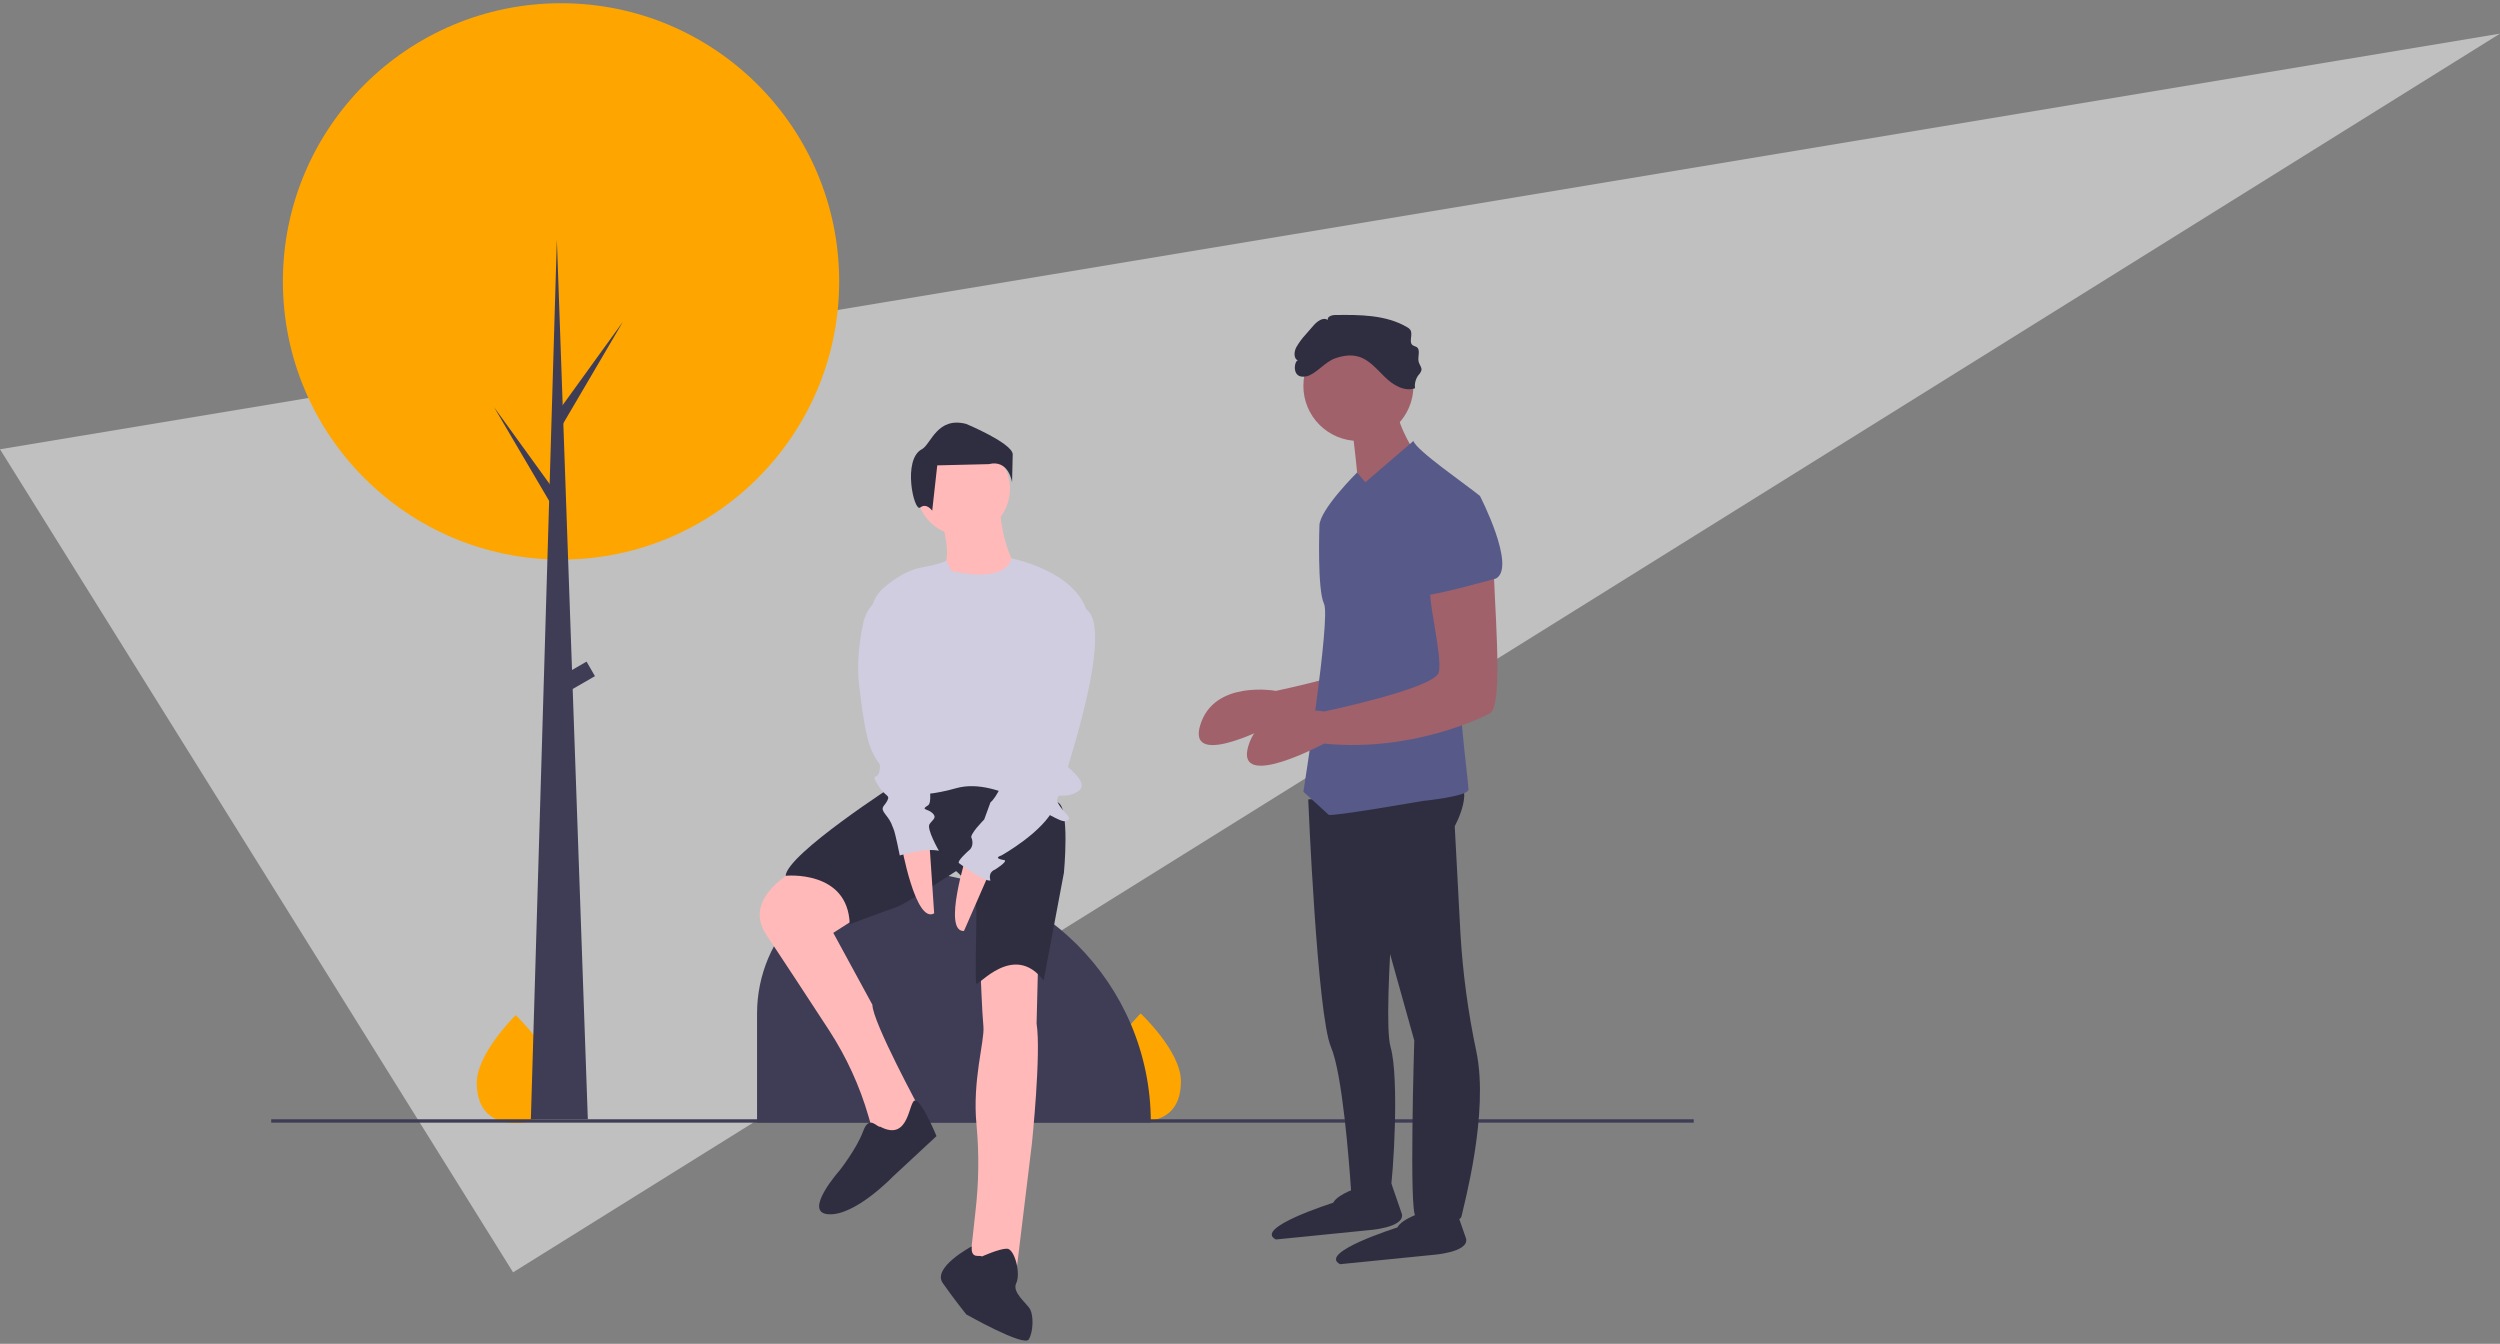<?xml version="1.0" encoding="utf-8"?>
<!-- Generator: Adobe Illustrator 16.0.0, SVG Export Plug-In . SVG Version: 6.00 Build 0)  -->
<!DOCTYPE svg PUBLIC "-//W3C//DTD SVG 1.1//EN" "http://www.w3.org/Graphics/SVG/1.1/DTD/svg11.dtd">
<svg version="1.1" id="Layer_2" xmlns="http://www.w3.org/2000/svg" xmlns:xlink="http://www.w3.org/1999/xlink" x="0px" y="0px"
	 width="386.631px" height="207.826px" viewBox="323.91 573.55 386.631 207.826"
	 enable-background="new 323.91 573.55 386.631 207.826" xml:space="preserve">
<rect x="323.91" y="573.55" width="386.631" height="207.826" fill="#808080" stroke="none"/>
<g>
	<g>
		<path id="a6ouDDfOYA_1_" fill="#FFFFFF" fill-opacity="0.5" d="M323.91,643.03l386.631-64.279L403.26,770.32L323.91,643.03z"/>
	</g>
</g>
<g>
	<g>
		<g>
			<path id="a1ZwmMP9Te_5_" fill="#FFA500" d="M403.83,747.24c-0.119,0-0.22,0-0.239,0c-0.23,0-0.42-0.01-0.46-0.01
				c-3.061-0.19-5.45-1.86-5.49-6.15c-0.04-4.439,5.58-10.09,6-10.51l0,0c0.01-0.02,0.02-0.02,0.02-0.02s6.181,5.8,6.23,10.41
				C409.93,745.57,407.211,747.21,403.83,747.24z"/>
		</g>
		<g>
			<g>
				<path id="a1ZwmMP9Te_2_" fill-opacity="0" stroke="#000000" stroke-opacity="0" d="M403.83,747.24c-0.119,0-0.22,0-0.239,0
					c-0.23,0-0.42-0.01-0.46-0.01c-3.061-0.19-5.45-1.86-5.49-6.15c-0.04-4.439,5.58-10.09,6-10.51l0,0
					c0.01-0.02,0.02-0.02,0.02-0.02s6.181,5.8,6.23,10.41C409.93,745.57,407.211,747.21,403.83,747.24z"/>
			</g>
		</g>
	</g>
	<g>
		<g>
			<path id="b7mm7VvlW_5_" fill="#FFA500" d="M500.48,746.98c-0.12,0.01-0.21,0-0.23,0c-0.239,0-0.42-0.01-0.47-0.01
				c-3.05-0.19-5.439-1.86-5.479-6.15c-0.051-4.43,5.569-10.09,5.989-10.51l0,0c0.021-0.01,0.03-0.021,0.03-0.021
				s6.18,5.801,6.22,10.41C506.591,745.31,503.86,746.949,500.48,746.98z"/>
		</g>
		<g>
			<g>
				<path id="b7mm7VvlW_2_" fill-opacity="0" stroke="#000000" stroke-opacity="0" d="M500.48,746.98c-0.12,0.01-0.21,0-0.23,0
					c-0.239,0-0.42-0.01-0.47-0.01c-3.05-0.19-5.439-1.86-5.479-6.15c-0.051-4.43,5.569-10.09,5.989-10.51l0,0
					c0.021-0.01,0.03-0.021,0.03-0.021s6.18,5.801,6.22,10.41C506.591,745.31,503.86,746.949,500.48,746.98z"/>
			</g>
		</g>
	</g>
	<g>
		<g>
			<path id="abx47kDc7T_5_" fill="#3F3D56" d="M585.85,746.65L585.85,746.65c0,0.311,0,0.49,0,0.521l0,0c-132,0-205.34,0-220,0l0,0
				c0-0.311,0-0.48,0-0.521l0,0C497.85,746.65,571.18,746.65,585.85,746.65z"/>
		</g>
		<g>
			<g>
				<path id="abx47kDc7T_2_" fill-opacity="0" stroke="#000000" stroke-opacity="0" d="M585.85,746.65L585.85,746.65
					c0,0.311,0,0.49,0,0.521l0,0c-132,0-205.34,0-220,0l0,0c0-0.311,0-0.48,0-0.521l0,0C497.85,746.65,571.18,746.65,585.85,746.65z
					"/>
			</g>
		</g>
	</g>
	<g>
		<g>
			<path id="h5RvTUq7N_5_" fill="#FFA500" d="M410.68,574.05c-23.76,0-43.021,19.26-43.021,43.02s19.261,43.021,43.021,43.021
				c23.75,0,43.01-19.261,43.01-43.021S434.43,574.05,410.68,574.05z"/>
		</g>
		<g>
			<g>
				<path id="h5RvTUq7N_2_" fill-opacity="0" stroke="#000000" stroke-opacity="0" d="M410.68,574.05
					c-23.76,0-43.021,19.26-43.021,43.02s19.261,43.021,43.021,43.021c23.75,0,43.01-19.261,43.01-43.021
					S434.43,574.05,410.68,574.05z"/>
			</g>
		</g>
	</g>
	<g>
		<g>
			<path id="k1qeiLrGHI_5_" fill="#3F3D56" d="M463.02,708.28c21.47,0,38.87,17.41,38.87,38.87l0,0h-60.9c0-10.1,0-15.72,0-16.84
				C440.99,718.15,450.85,708.28,463.02,708.28L463.02,708.28z"/>
		</g>
		<g>
			<g>
				<path id="k1qeiLrGHI_2_" fill-opacity="0" stroke="#000000" stroke-opacity="0" d="M463.02,708.28
					c21.47,0,38.87,17.41,38.87,38.87l0,0h-60.9c0-10.1,0-15.72,0-16.84C440.99,718.15,450.85,708.28,463.02,708.28L463.02,708.28z"
					/>
			</g>
		</g>
	</g>
	<g>
		<g>
			<path id="a3pMGkgQii_5_" fill="#A0616A" d="M546.76,680.75c0,0-11.351,6.029-25.53,4.609c0,0-13.83,7.45-11.71,0.36
				c2.13-7.101,11.71-5.32,11.71-5.32s17.02-3.55,17.73-6.03c0.71-2.479-2.131-12.77-1.07-13.119c1.07-0.36,9.58-4.261,9.58-4.261
				C547.33,661.74,549.24,680.039,546.76,680.75z"/>
		</g>
		<g>
			<g>
				<path id="a3pMGkgQii_2_" fill-opacity="0" stroke="#000000" stroke-opacity="0" d="M546.76,680.75c0,0-11.351,6.029-25.53,4.609
					c0,0-13.83,7.45-11.71,0.36c2.13-7.101,11.71-5.32,11.71-5.32s17.02-3.55,17.73-6.03c0.71-2.479-2.131-12.77-1.07-13.119
					c1.07-0.36,9.58-4.261,9.58-4.261C547.33,661.74,549.24,680.039,546.76,680.75z"/>
			</g>
		</g>
	</g>
	<g>
		<g>
			<path id="b995lsSVvk_5_" fill="#2F2E41" d="M526.23,697.18c0,0,1.38,33.3,3.51,38.27c1.771,4.141,2.8,17.62,3.101,22.011
				c0.06,0.88,0.09,1.399,0.09,1.399s5.67,0,6.03-1.42c0.35-1.42,1.42-17.03,0-21.99c-1.421-4.97,1.81-39.33,1.81-39.33
				C537.86,696.329,529.14,696.97,526.23,697.18z"/>
		</g>
		<g>
			<g>
				<path id="b995lsSVvk_2_" fill-opacity="0" stroke="#000000" stroke-opacity="0" d="M526.23,697.18c0,0,1.38,33.3,3.51,38.27
					c1.771,4.141,2.8,17.62,3.101,22.011c0.06,0.88,0.09,1.399,0.09,1.399s5.67,0,6.03-1.42c0.35-1.42,1.42-17.03,0-21.99
					c-1.421-4.97,1.81-39.33,1.81-39.33C537.86,696.329,529.14,696.97,526.23,697.18z"/>
			</g>
		</g>
	</g>
	<g>
		<g>
			<path id="i1nCYBgJ4_5_" fill="#2F2E41" d="M534.35,757.079c0,0-3.55,1.07-4.26,2.48c0,0-12.41,3.91-8.86,5.68l14.18-1.42
				c0,0,5.681-0.35,5.32-2.479l-1.64-4.75C538.14,756.69,535.301,756.98,534.35,757.079z"/>
		</g>
		<g>
			<g>
				<path id="i1nCYBgJ4_2_" fill-opacity="0" stroke="#000000" stroke-opacity="0" d="M534.35,757.079c0,0-3.55,1.07-4.26,2.48
					c0,0-12.41,3.91-8.86,5.68l14.18-1.42c0,0,5.681-0.35,5.32-2.479l-1.64-4.75C538.14,756.69,535.301,756.98,534.35,757.079z"/>
			</g>
		</g>
	</g>
	<g>
		<g>
			<path id="b1jN04QQ3F_5_" fill="#2F2E41" d="M544.28,760.9c0,0-3.55,1.061-4.26,2.48c0,0-12.41,3.899-8.86,5.68l14.181-1.42
				c0,0,5.68-0.36,5.319-2.48l-1.649-4.75C548.07,760.51,545.22,760.8,544.28,760.9z"/>
		</g>
		<g>
			<g>
				<path id="b1jN04QQ3F_2_" fill-opacity="0" stroke="#000000" stroke-opacity="0" d="M544.28,760.9c0,0-3.55,1.061-4.26,2.48
					c0,0-12.41,3.899-8.86,5.68l14.181-1.42c0,0,5.68-0.36,5.319-2.48l-1.649-4.75C548.07,760.51,545.22,760.8,544.28,760.9z"/>
			</g>
		</g>
	</g>
	<g>
		<g>
			<path id="cfyK7YA5M_5_" fill="#2F2E41" d="M534.35,704.869c4.97,17.75,7.729,27.62,8.28,29.591c0,0-0.83,27.149,0.229,27.149
				c0,0,6.74,1.771,7.09,0c0.3-1.5,4.271-15.85,2.29-25.399c-1.279-6.03-2.109-12.16-2.47-18.32c-0.09-1.66-0.79-14.91-0.88-16.57
				c0,0,3.54-6.38-0.36-7.45c-3.899-1.06-19.149,2.49-19.149,2.49C530.04,697.49,531.7,700.329,534.35,704.869z"/>
		</g>
		<g>
			<g>
				<path id="cfyK7YA5M_2_" fill-opacity="0" stroke="#000000" stroke-opacity="0" d="M534.35,704.869
					c4.97,17.75,7.729,27.62,8.28,29.591c0,0-0.83,27.149,0.229,27.149c0,0,6.74,1.771,7.09,0c0.3-1.5,4.271-15.85,2.29-25.399
					c-1.279-6.03-2.109-12.16-2.47-18.32c-0.09-1.66-0.79-14.91-0.88-16.57c0,0,3.54-6.38-0.36-7.45
					c-3.899-1.06-19.149,2.49-19.149,2.49C530.04,697.49,531.7,700.329,534.35,704.869z"/>
			</g>
		</g>
	</g>
	<g>
		<g>
			<path id="dEb13LCp_5_" fill="#A0616A" d="M533.99,624.72c-4.7,0-8.51,3.81-8.51,8.51s3.81,8.51,8.51,8.51s8.51-3.81,8.51-8.51
				S538.69,624.72,533.99,624.72z"/>
		</g>
		<g>
			<g>
				<path id="dEb13LCp_2_" fill-opacity="0" stroke="#000000" stroke-opacity="0" d="M533.99,624.72c-4.7,0-8.51,3.81-8.51,8.51
					s3.81,8.51,8.51,8.51s8.51-3.81,8.51-8.51S538.69,624.72,533.99,624.72z"/>
			</g>
		</g>
	</g>
	<g>
		<g>
			<path id="b5Oilycwvd_5_" fill="#A0616A" d="M532.93,638.909c0,0,1.42,11.341,1.06,12.051l8.51-7.801c0,0-3.189-4.96-2.479-7.449
				C538.6,636.35,534.35,638.27,532.93,638.909z"/>
		</g>
		<g>
			<g>
				<path id="b5Oilycwvd_2_" fill-opacity="0" stroke="#000000" stroke-opacity="0" d="M532.93,638.909c0,0,1.42,11.341,1.06,12.051
					l8.51-7.801c0,0-3.189-4.96-2.479-7.449C538.6,636.35,534.35,638.27,532.93,638.909z"/>
			</g>
		</g>
	</g>
	<g>
		<g>
			<path id="b49pFvjZrk_5_" fill="#575A89" d="M542.5,641.74c-0.489,0.431-2.97,2.561-7.439,6.391c-0.76-0.91-1.18-1.41-1.271-1.511
				c0,0-5.829,5.761-5.829,8.24c0,0-0.351,9.93,0.71,12.061c1.069,2.13-3.19,29.08-3.19,29.08s3.55,3.189,3.9,3.55
				c0.359,0.35,14.54-2.13,14.54-2.13s7.1-0.71,7.1-1.771c0-1.07-2.13-17.03-1.42-21.28c0.71-4.26,3.189-24.119,3.189-24.119
				C550.73,648.55,542.86,643.159,542.5,641.74z"/>
		</g>
		<g>
			<g>
				<path id="b49pFvjZrk_2_" fill-opacity="0" stroke="#000000" stroke-opacity="0" d="M542.5,641.74
					c-0.489,0.431-2.97,2.561-7.439,6.391c-0.76-0.91-1.18-1.41-1.271-1.511c0,0-5.829,5.761-5.829,8.24c0,0-0.351,9.93,0.71,12.061
					c1.069,2.13-3.19,29.08-3.19,29.08s3.55,3.189,3.9,3.55c0.359,0.35,14.54-2.13,14.54-2.13s7.1-0.71,7.1-1.771
					c0-1.07-2.13-17.03-1.42-21.28c0.71-4.26,3.189-24.119,3.189-24.119C550.73,648.55,542.86,643.159,542.5,641.74z"/>
			</g>
		</g>
	</g>
	<g>
		<g>
			<path id="a2JVlNNeEa_5_" fill="#A0616A" d="M554.211,683.94c0,0-11.351,6.03-25.54,4.61c0,0-13.83,7.45-11.7,0.359
				c2.13-7.09,11.7-5.319,11.7-5.319s17.029-3.551,17.739-6.03c0.7-2.48-2.13-12.771-1.069-13.12c1.069-0.36,9.58-4.26,9.58-4.26
				C554.77,664.94,556.69,683.23,554.211,683.94z"/>
		</g>
		<g>
			<g>
				<path id="a2JVlNNeEa_2_" fill-opacity="0" stroke="#000000" stroke-opacity="0" d="M554.211,683.94c0,0-11.351,6.03-25.54,4.61
					c0,0-13.83,7.45-11.7,0.359c2.13-7.09,11.7-5.319,11.7-5.319s17.029-3.551,17.739-6.03c0.7-2.48-2.13-12.771-1.069-13.12
					c1.069-0.36,9.58-4.26,9.58-4.26C554.77,664.94,556.69,683.23,554.211,683.94z"/>
			</g>
		</g>
	</g>
	<g>
		<g>
			<path id="a1NLatEmAL_5_" fill="#2F2E41" d="M533.99,628.699c1.681,0.48,2.84,1.95,4.101,3.17c1.25,1.221,3.01,2.301,4.659,1.721
				c-0.1-0.71,0.091-1.44,0.521-2.021c0.22-0.21,0.38-0.479,0.47-0.77c0.07-0.45-0.319-0.851-0.43-1.29
				c-0.2-0.79,0.35-1.86-0.33-2.3c-0.18-0.11-0.41-0.141-0.58-0.261c-0.689-0.479,0.08-1.67-0.38-2.38
				c-0.13-0.18-0.31-0.33-0.51-0.43c-3.29-1.92-7.32-1.92-11.13-1.87c-0.53,0-1.271,0.27-1.12,0.77
				c-0.721-0.51-1.66,0.211-2.24,0.881c-0.12,0.14-1.07,1.239-1.19,1.369c-0.56,0.601-1.04,1.261-1.449,1.971
				c-0.36,0.689-0.44,1.76,0.279,2.06c-0.54-0.22-1.189,2.96,1.29,2.431c1.431-0.301,2.84-2.211,4.41-2.771
				C531.52,628.57,532.801,628.35,533.99,628.699z"/>
		</g>
		<g>
			<g>
				<path id="a1NLatEmAL_2_" fill-opacity="0" stroke="#000000" stroke-opacity="0" d="M533.99,628.699
					c1.681,0.48,2.84,1.95,4.101,3.17c1.25,1.221,3.01,2.301,4.659,1.721c-0.1-0.71,0.091-1.44,0.521-2.021
					c0.22-0.21,0.38-0.479,0.47-0.77c0.07-0.45-0.319-0.851-0.43-1.29c-0.2-0.79,0.35-1.86-0.33-2.3
					c-0.18-0.11-0.41-0.141-0.58-0.261c-0.689-0.479,0.08-1.67-0.38-2.38c-0.13-0.18-0.31-0.33-0.51-0.43
					c-3.29-1.92-7.32-1.92-11.13-1.87c-0.53,0-1.271,0.27-1.12,0.77c-0.721-0.51-1.66,0.211-2.24,0.881
					c-0.12,0.14-1.07,1.239-1.19,1.369c-0.56,0.601-1.04,1.261-1.449,1.971c-0.36,0.689-0.44,1.76,0.279,2.06
					c-0.54-0.22-1.189,2.96,1.29,2.431c1.431-0.301,2.84-2.211,4.41-2.771C531.52,628.57,532.801,628.35,533.99,628.699z"/>
			</g>
		</g>
	</g>
	<g>
		<g>
			<path id="b3hmVBLhZu_5_" fill="#575A89" d="M552.79,650.25c0,0,5.671,11,2.48,12.77c0,0-11.35,3.19-11.35,2.48
				c0-0.711,3.189-14.54,3.189-14.54C548.25,650.82,552.22,650.32,552.79,650.25z"/>
		</g>
		<g>
			<g>
				<path id="b3hmVBLhZu_2_" fill-opacity="0" stroke="#000000" stroke-opacity="0" d="M552.79,650.25c0,0,5.671,11,2.48,12.77
					c0,0-11.35,3.19-11.35,2.48c0-0.711,3.189-14.54,3.189-14.54C548.25,650.82,552.22,650.32,552.79,650.25z"/>
			</g>
		</g>
	</g>
	<g>
		<g>
			<path id="a6otmEUtO_5_" fill="#FFB9B9" d="M469.35,653.38c0,0,1.689,5.56,0.72,7.25c0,0,1.7,5.319,6.05,3.63l4.591-3.63
				c0,0-1.69-2.66-2.171-8.221C476.7,652.6,471.19,653.18,469.35,653.38z"/>
		</g>
		<g>
			<g>
				<path id="a6otmEUtO_2_" fill-opacity="0" stroke="#000000" stroke-opacity="0" d="M469.35,653.38c0,0,1.689,5.56,0.72,7.25
					c0,0,1.7,5.319,6.05,3.63l4.591-3.63c0,0-1.69-2.66-2.171-8.221C476.7,652.6,471.19,653.18,469.35,653.38z"/>
			</g>
		</g>
	</g>
	<g>
		<g>
			<path id="a2tnZX2vXC_5_" fill="#FFB9B9" d="M442.39,718.06c2.25,3.37,6.54,9.93,9.74,14.83c2.67,4.11,4.729,8.58,6.09,13.29
				c0.04,0.14,0.24,0.84,0.609,2.109l2.42,2.9c3.04-3.479,4.74-5.42,5.08-5.81c0,0-7.5-13.78-7.5-16.44l-6.05-11.12
				c0.61-0.39,5.45-3.479,6.05-3.87c0,0-6.77-7.739-11.609-6.05C447.22,707.9,438.52,712.26,442.39,718.06z"/>
		</g>
		<g>
			<g>
				<path id="a2tnZX2vXC_2_" fill-opacity="0" stroke="#000000" stroke-opacity="0" d="M442.39,718.06
					c2.25,3.37,6.54,9.93,9.74,14.83c2.67,4.11,4.729,8.58,6.09,13.29c0.04,0.14,0.24,0.84,0.609,2.109l2.42,2.9
					c3.04-3.479,4.74-5.42,5.08-5.81c0,0-7.5-13.78-7.5-16.44l-6.05-11.12c0.61-0.39,5.45-3.479,6.05-3.87
					c0,0-6.77-7.739-11.609-6.05C447.22,707.9,438.52,712.26,442.39,718.06z"/>
			</g>
		</g>
	</g>
	<g>
		<g>
			<path id="a12Qpt7KP7_5_" fill="#FFB9B9" d="M476,732.329c0.2,2.19-1.739,8.341-1.069,15.171c0.41,4.42,0.359,8.88-0.15,13.289
				c-0.06,0.58-0.38,3.511-0.96,8.78l7.26,0.72c1.45-11.899,2.25-18.51,2.41-19.829c0,0,1.46-14.021,0.73-18.62
				c0.02-0.96,0.22-8.7,0.24-9.67c0,0-5.32-1.931-8.95,0.729C475.61,724.78,475.76,729.67,476,732.329z"/>
		</g>
		<g>
			<g>
				<path id="a12Qpt7KP7_2_" fill-opacity="0" stroke="#000000" stroke-opacity="0" d="M476,732.329
					c0.2,2.19-1.739,8.341-1.069,15.171c0.41,4.42,0.359,8.88-0.15,13.289c-0.06,0.58-0.38,3.511-0.96,8.78l7.26,0.72
					c1.45-11.899,2.25-18.51,2.41-19.829c0,0,1.46-14.021,0.73-18.62c0.02-0.96,0.22-8.7,0.24-9.67c0,0-5.32-1.931-8.95,0.729
					C475.61,724.78,475.76,729.67,476,732.329z"/>
			</g>
		</g>
	</g>
	<g>
		<g>
			<path id="b11gLqhaSz_5_" fill="#2F2E41" d="M462.58,694.72c0,0-16.93,10.89-17.17,14.27c0,0,9.67-0.97,9.91,7.5
				c0,0,5.811-2.18,7.26-2.66c1.45-0.489,9.19-5.56,9.19-5.56s3.14,2.41,3.14,6.28s-0.239,10.64,0,11.13
				c0.24,0.479,5.801-6.53,10.4-0.49c0.31-1.67,2.83-15.01,3.14-16.68c0,0,0.971-10.16-0.97-10.88c-0.9-0.341-5.41-2.03-13.54-5.08
				C467.881,693.71,464.091,694.43,462.58,694.72z"/>
		</g>
		<g>
			<g>
				<path id="b11gLqhaSz_2_" fill-opacity="0" stroke="#000000" stroke-opacity="0" d="M462.58,694.72c0,0-16.93,10.89-17.17,14.27
					c0,0,9.67-0.97,9.91,7.5c0,0,5.811-2.18,7.26-2.66c1.45-0.489,9.19-5.56,9.19-5.56s3.14,2.41,3.14,6.28s-0.239,10.64,0,11.13
					c0.24,0.479,5.801-6.53,10.4-0.49c0.31-1.67,2.83-15.01,3.14-16.68c0,0,0.971-10.16-0.97-10.88c-0.9-0.341-5.41-2.03-13.54-5.08
					C467.881,693.71,464.091,694.43,462.58,694.72z"/>
			</g>
		</g>
	</g>
	<g>
		<g>
			<path id="e49hreZLzC_5_" fill="#FFB9B9" d="M472.85,641.89c-4,0-7.25,3.25-7.25,7.25c0,4.01,3.25,7.26,7.25,7.26
				c4.01,0,7.26-3.25,7.26-7.26C480.11,645.14,476.86,641.89,472.85,641.89z"/>
		</g>
		<g>
			<g>
				<path id="e49hreZLzC_2_" fill-opacity="0" stroke="#000000" stroke-opacity="0" d="M472.85,641.89c-4,0-7.25,3.25-7.25,7.25
					c0,4.01,3.25,7.26,7.25,7.26c4.01,0,7.26-3.25,7.26-7.26C480.11,645.14,476.86,641.89,472.85,641.89z"/>
			</g>
		</g>
	</g>
	<g>
		<g>
			<path id="ef1XwtlNq_5_" fill="#D0CDE1" d="M471.04,661.84c0,0,8.181,2.16,9.29-1.94c0,0,10.061,1.94,11.75,8.47
				c1.69,6.53-4.109,22.24-4.109,22.73c0,0.479,4.83,3.38,2.66,4.83c-2.181,1.45-4.11-0.24-3.15,1.7
				c0.97,1.93,2.66,2.409,1.21,2.899c-1.45,0.48-10.15-7.01-16.92-5.08c-6.771,1.931-10.16,0.48-10.16,0.48
				c-0.3-2.62-2.729-23.61-3.04-26.24c-0.24-2.04,0.58-4.06,2.16-5.37c1.51-1.25,3.53-2.6,5.47-2.96c3.87-0.729,4.03-1.13,4.03-1.13
				C470.4,660.55,470.881,661.52,471.04,661.84z"/>
		</g>
		<g>
			<g>
				<path id="ef1XwtlNq_2_" fill-opacity="0" stroke="#000000" stroke-opacity="0" d="M471.04,661.84c0,0,8.181,2.16,9.29-1.94
					c0,0,10.061,1.94,11.75,8.47c1.69,6.53-4.109,22.24-4.109,22.73c0,0.479,4.83,3.38,2.66,4.83c-2.181,1.45-4.11-0.24-3.15,1.7
					c0.97,1.93,2.66,2.409,1.21,2.899c-1.45,0.48-10.15-7.01-16.92-5.08c-6.771,1.931-10.16,0.48-10.16,0.48
					c-0.3-2.62-2.729-23.61-3.04-26.24c-0.24-2.04,0.58-4.06,2.16-5.37c1.51-1.25,3.53-2.6,5.47-2.96
					c3.87-0.729,4.03-1.13,4.03-1.13C470.4,660.55,470.881,661.52,471.04,661.84z"/>
			</g>
		</g>
	</g>
	<g>
		<g>
			<path id="b5q2Bxba1u_5_" fill="#FFB9B9" d="M463.301,704.159c0,0,2.18,12.33,5.08,10.641l-0.721-10.641
				C466.79,704.159,464.171,704.159,463.301,704.159z"/>
		</g>
		<g>
			<g>
				<path id="b5q2Bxba1u_2_" fill-opacity="0" stroke="#000000" stroke-opacity="0" d="M463.301,704.159c0,0,2.18,12.33,5.08,10.641
					l-0.721-10.641C466.79,704.159,464.171,704.159,463.301,704.159z"/>
			</g>
		</g>
	</g>
	<g>
		<g>
			<path id="cIRjOx310_5_" fill="#FFB9B9" d="M473.4,705.75c0,0-3.77,11.939-0.41,11.779l4.271-9.77
				C476.49,707.36,474.18,706.15,473.4,705.75z"/>
		</g>
		<g>
			<g>
				<path id="cIRjOx310_2_" fill-opacity="0" stroke="#000000" stroke-opacity="0" d="M473.4,705.75c0,0-3.77,11.939-0.41,11.779
					l4.271-9.77C476.49,707.36,474.18,706.15,473.4,705.75z"/>
			</g>
		</g>
	</g>
	<g>
		<g>
			<path id="izmB0HHbT_5_" fill="#2F2E41" d="M457.381,748.53c-0.971,2.66-3.631,6.04-3.631,6.04s-5.8,6.53-1.689,6.771
				c4.11,0.25,9.91-5.801,9.91-5.801c0.68-0.63,6.1-5.659,6.77-6.289c0,0-2.24-5.461-3.29-5.511c-1.06-0.05-0.819,6.48-5.41,4.061
				C459.51,747.949,458.35,745.869,457.381,748.53z"/>
		</g>
		<g>
			<g>
				<path id="izmB0HHbT_2_" fill-opacity="0" stroke="#000000" stroke-opacity="0" d="M457.381,748.53
					c-0.971,2.66-3.631,6.04-3.631,6.04s-5.8,6.53-1.689,6.771c4.11,0.25,9.91-5.801,9.91-5.801c0.68-0.63,6.1-5.659,6.77-6.289
					c0,0-2.24-5.461-3.29-5.511c-1.06-0.05-0.819,6.48-5.41,4.061C459.51,747.949,458.35,745.869,457.381,748.53z"/>
			</g>
		</g>
	</g>
	<g>
		<g>
			<path id="bI7ibekS6_5_" fill="#2F2E41" d="M474.18,766.31c0,0-6.16,3.26-4.47,5.67c1.689,2.42,3.63,4.84,3.63,4.84
				s8.949,5.08,9.67,3.87c0.729-1.21,0.729-3.63,0.239-4.6c-0.479-0.96-2.899-2.66-2.17-4.11c0.721-1.45-0.25-5.32-1.449-5.32
				c-1.21,0-3.87,1.21-3.87,1.21C475.44,767.56,474.051,768.369,474.18,766.31z"/>
		</g>
		<g>
			<g>
				<path id="bI7ibekS6_2_" fill-opacity="0" stroke="#000000" stroke-opacity="0" d="M474.18,766.31c0,0-6.16,3.26-4.47,5.67
					c1.689,2.42,3.63,4.84,3.63,4.84s8.949,5.08,9.67,3.87c0.729-1.21,0.729-3.63,0.239-4.6c-0.479-0.96-2.899-2.66-2.17-4.11
					c0.721-1.45-0.25-5.32-1.449-5.32c-1.21,0-3.87,1.21-3.87,1.21C475.44,767.56,474.051,768.369,474.18,766.31z"/>
			</g>
		</g>
	</g>
	<g>
		<g>
			<path id="jtg0P7XVo_5_" fill="#2F2E41" d="M473.33,639.11c0,0,7,2.91,7.2,4.66l-0.1,4.38c0,0-0.49-3.6-3.601-2.82l-7.97,0.19
				c-0.08,0.7-0.7,6.31-0.78,7.01c0,0-0.88-1.27-1.85-0.49c-0.97,0.78-2.82-7.489,0.29-9.039
				C467.89,642.22,468.86,637.94,473.33,639.11z"/>
		</g>
		<g>
			<g>
				<path id="jtg0P7XVo_2_" fill-opacity="0" stroke="#000000" stroke-opacity="0" d="M473.33,639.11c0,0,7,2.91,7.2,4.66l-0.1,4.38
					c0,0-0.49-3.6-3.601-2.82l-7.97,0.19c-0.08,0.7-0.7,6.31-0.78,7.01c0,0-0.88-1.27-1.85-0.49c-0.97,0.78-2.82-7.489,0.29-9.039
					C467.89,642.22,468.86,637.94,473.33,639.11z"/>
			</g>
		</g>
	</g>
	<g>
		<g>
			<path id="aDOd1gU5_5_" fill="#D0CDE1" d="M482.65,685.78c0,0,0,2.17-0.729,2.66L479.26,694c0,0-1.21,2.899-2.17,3.63
				l-0.971,2.659c0,0-2.42,2.41-1.939,2.9c0,0,0.49,1.21-0.48,1.93c0,0-1.93,1.7-1.45,1.94c0,0,3.87,2.9,4.841,2.66
				c0,0-0.49-1.21,0.72-1.7c0,0,1.939-1.2,1.45-1.45c0,0-1.931-0.24-0.48-0.72c0,0,6.53-3.63,8.22-7.5c0,0,9.801-27.271,4.9-30.561
				c0,0-2-2.569-3.93,0.341C486.9,671.659,482.16,683.84,482.65,685.78z"/>
		</g>
		<g>
			<g>
				<path id="aDOd1gU5_2_" fill-opacity="0" stroke="#000000" stroke-opacity="0" d="M482.65,685.78c0,0,0,2.17-0.729,2.66
					L479.26,694c0,0-1.21,2.899-2.17,3.63l-0.971,2.659c0,0-2.42,2.41-1.939,2.9c0,0,0.49,1.21-0.48,1.93c0,0-1.93,1.7-1.45,1.94
					c0,0,3.87,2.9,4.841,2.66c0,0-0.49-1.21,0.72-1.7c0,0,1.939-1.2,1.45-1.45c0,0-1.931-0.24-0.48-0.72c0,0,6.53-3.63,8.22-7.5
					c0,0,9.801-27.271,4.9-30.561c0,0-2-2.569-3.93,0.341C486.9,671.659,482.16,683.84,482.65,685.78z"/>
			</g>
		</g>
	</g>
	<g>
		<g>
			<path id="a3NiO5VLEp_5_" fill="#D0CDE1" d="M461.131,665.47c-0.061,0.02-0.091,0.03-0.101,0.04c-1.859,0.77-3.21,2.41-3.62,4.38
				c-0.529,2.52-1.05,6.18-0.64,9.6c0.729,6.05,1.21,8.71,2.18,10.641c0.971,1.939,1.21,1.21,0.971,2.659
				c-0.24,1.45-1.45,0.24-0.24,2.181c1.21,1.93,1.93,1.45,1.45,2.41c-0.49,0.97-1.21,0.97-0.24,2.18c0.96,1.21,0.96,1.69,1.2,2.18
				c0.25,0.48,0.97,4.11,0.97,4.11s3.87-1.21,6.05-0.73c0,0-1.939-3.38-1.45-4.109c0.48-0.721,1.2-0.971,0.48-1.69
				c-0.73-0.729-1.94-0.479-0.73-1.21c1.21-0.729-0.96-8.22-0.96-8.22C465.74,686.63,463.961,678.49,461.131,665.47z"/>
		</g>
		<g>
			<g>
				<path id="a3NiO5VLEp_2_" fill-opacity="0" stroke="#000000" stroke-opacity="0" d="M461.131,665.47
					c-0.061,0.02-0.091,0.03-0.101,0.04c-1.859,0.77-3.21,2.41-3.62,4.38c-0.529,2.52-1.05,6.18-0.64,9.6
					c0.729,6.05,1.21,8.71,2.18,10.641c0.971,1.939,1.21,1.21,0.971,2.659c-0.24,1.45-1.45,0.24-0.24,2.181
					c1.21,1.93,1.93,1.45,1.45,2.41c-0.49,0.97-1.21,0.97-0.24,2.18c0.96,1.21,0.96,1.69,1.2,2.18c0.25,0.48,0.97,4.11,0.97,4.11
					s3.87-1.21,6.05-0.73c0,0-1.939-3.38-1.45-4.109c0.48-0.721,1.2-0.971,0.48-1.69c-0.73-0.729-1.94-0.479-0.73-1.21
					c1.21-0.729-0.96-8.22-0.96-8.22C465.74,686.63,463.961,678.49,461.131,665.47z"/>
			</g>
		</g>
	</g>
	<g>
		<g>
			<path id="a13cPmHzF_5_" fill="#3F3D56" d="M406.01,746.64l4.02-136.05l4.79,136.05l0,0H406.01z"/>
		</g>
		<g>
			<g>
				<path id="a13cPmHzF_2_" fill-opacity="0" stroke="#000000" stroke-opacity="0" d="M406.01,746.64l4.02-136.05l4.79,136.05l0,0
					H406.01z"/>
			</g>
		</g>
	</g>
	<g>
		<g>
			<path id="b3o8Gf91l_5_" fill="#3F3D56" d="M420.26,623.289l-9.58,16.32l-1.04-1.81l1.16-1.42l0,0L420.26,623.289z"/>
		</g>
		<g>
			<g>
				<path id="b3o8Gf91l_2_" fill-opacity="0" stroke="#000000" stroke-opacity="0" d="M420.26,623.289l-9.58,16.32l-1.04-1.81
					l1.16-1.42l0,0L420.26,623.289z"/>
			</g>
		</g>
	</g>
	<g>
		<g>
			<path id="byqbDWTb3_5_" fill="#3F3D56" d="M400.31,636.51l9.59,16.319l1.03-1.81l-1.16-1.43l0,0L400.31,636.51z"/>
		</g>
		<g>
			<g>
				<path id="byqbDWTb3_2_" fill-opacity="0" stroke="#000000" stroke-opacity="0" d="M400.31,636.51l9.59,16.319l1.03-1.81
					l-1.16-1.43l0,0L400.31,636.51z"/>
			</g>
		</g>
	</g>
	<g>
		<g>
			<path id="d1zNzvL9Nu_5_" fill="#3F3D56" d="M414.62,675.869L414.62,675.869c0.78,1.351,1.21,2.101,1.301,2.25l0,0
				c-2.561,1.471-3.98,2.29-4.271,2.46l0,0c-0.77-1.35-1.21-2.1-1.29-2.25l0,0C412.921,676.86,414.341,676.039,414.62,675.869z"/>
		</g>
		<g>
			<g>
				<path id="d1zNzvL9Nu_2_" fill-opacity="0" stroke="#000000" stroke-opacity="0" d="M414.62,675.869L414.62,675.869
					c0.78,1.351,1.21,2.101,1.301,2.25l0,0c-2.561,1.471-3.98,2.29-4.271,2.46l0,0c-0.77-1.35-1.21-2.1-1.29-2.25l0,0
					C412.921,676.86,414.341,676.039,414.62,675.869z"/>
			</g>
		</g>
	</g>
</g>
</svg>
